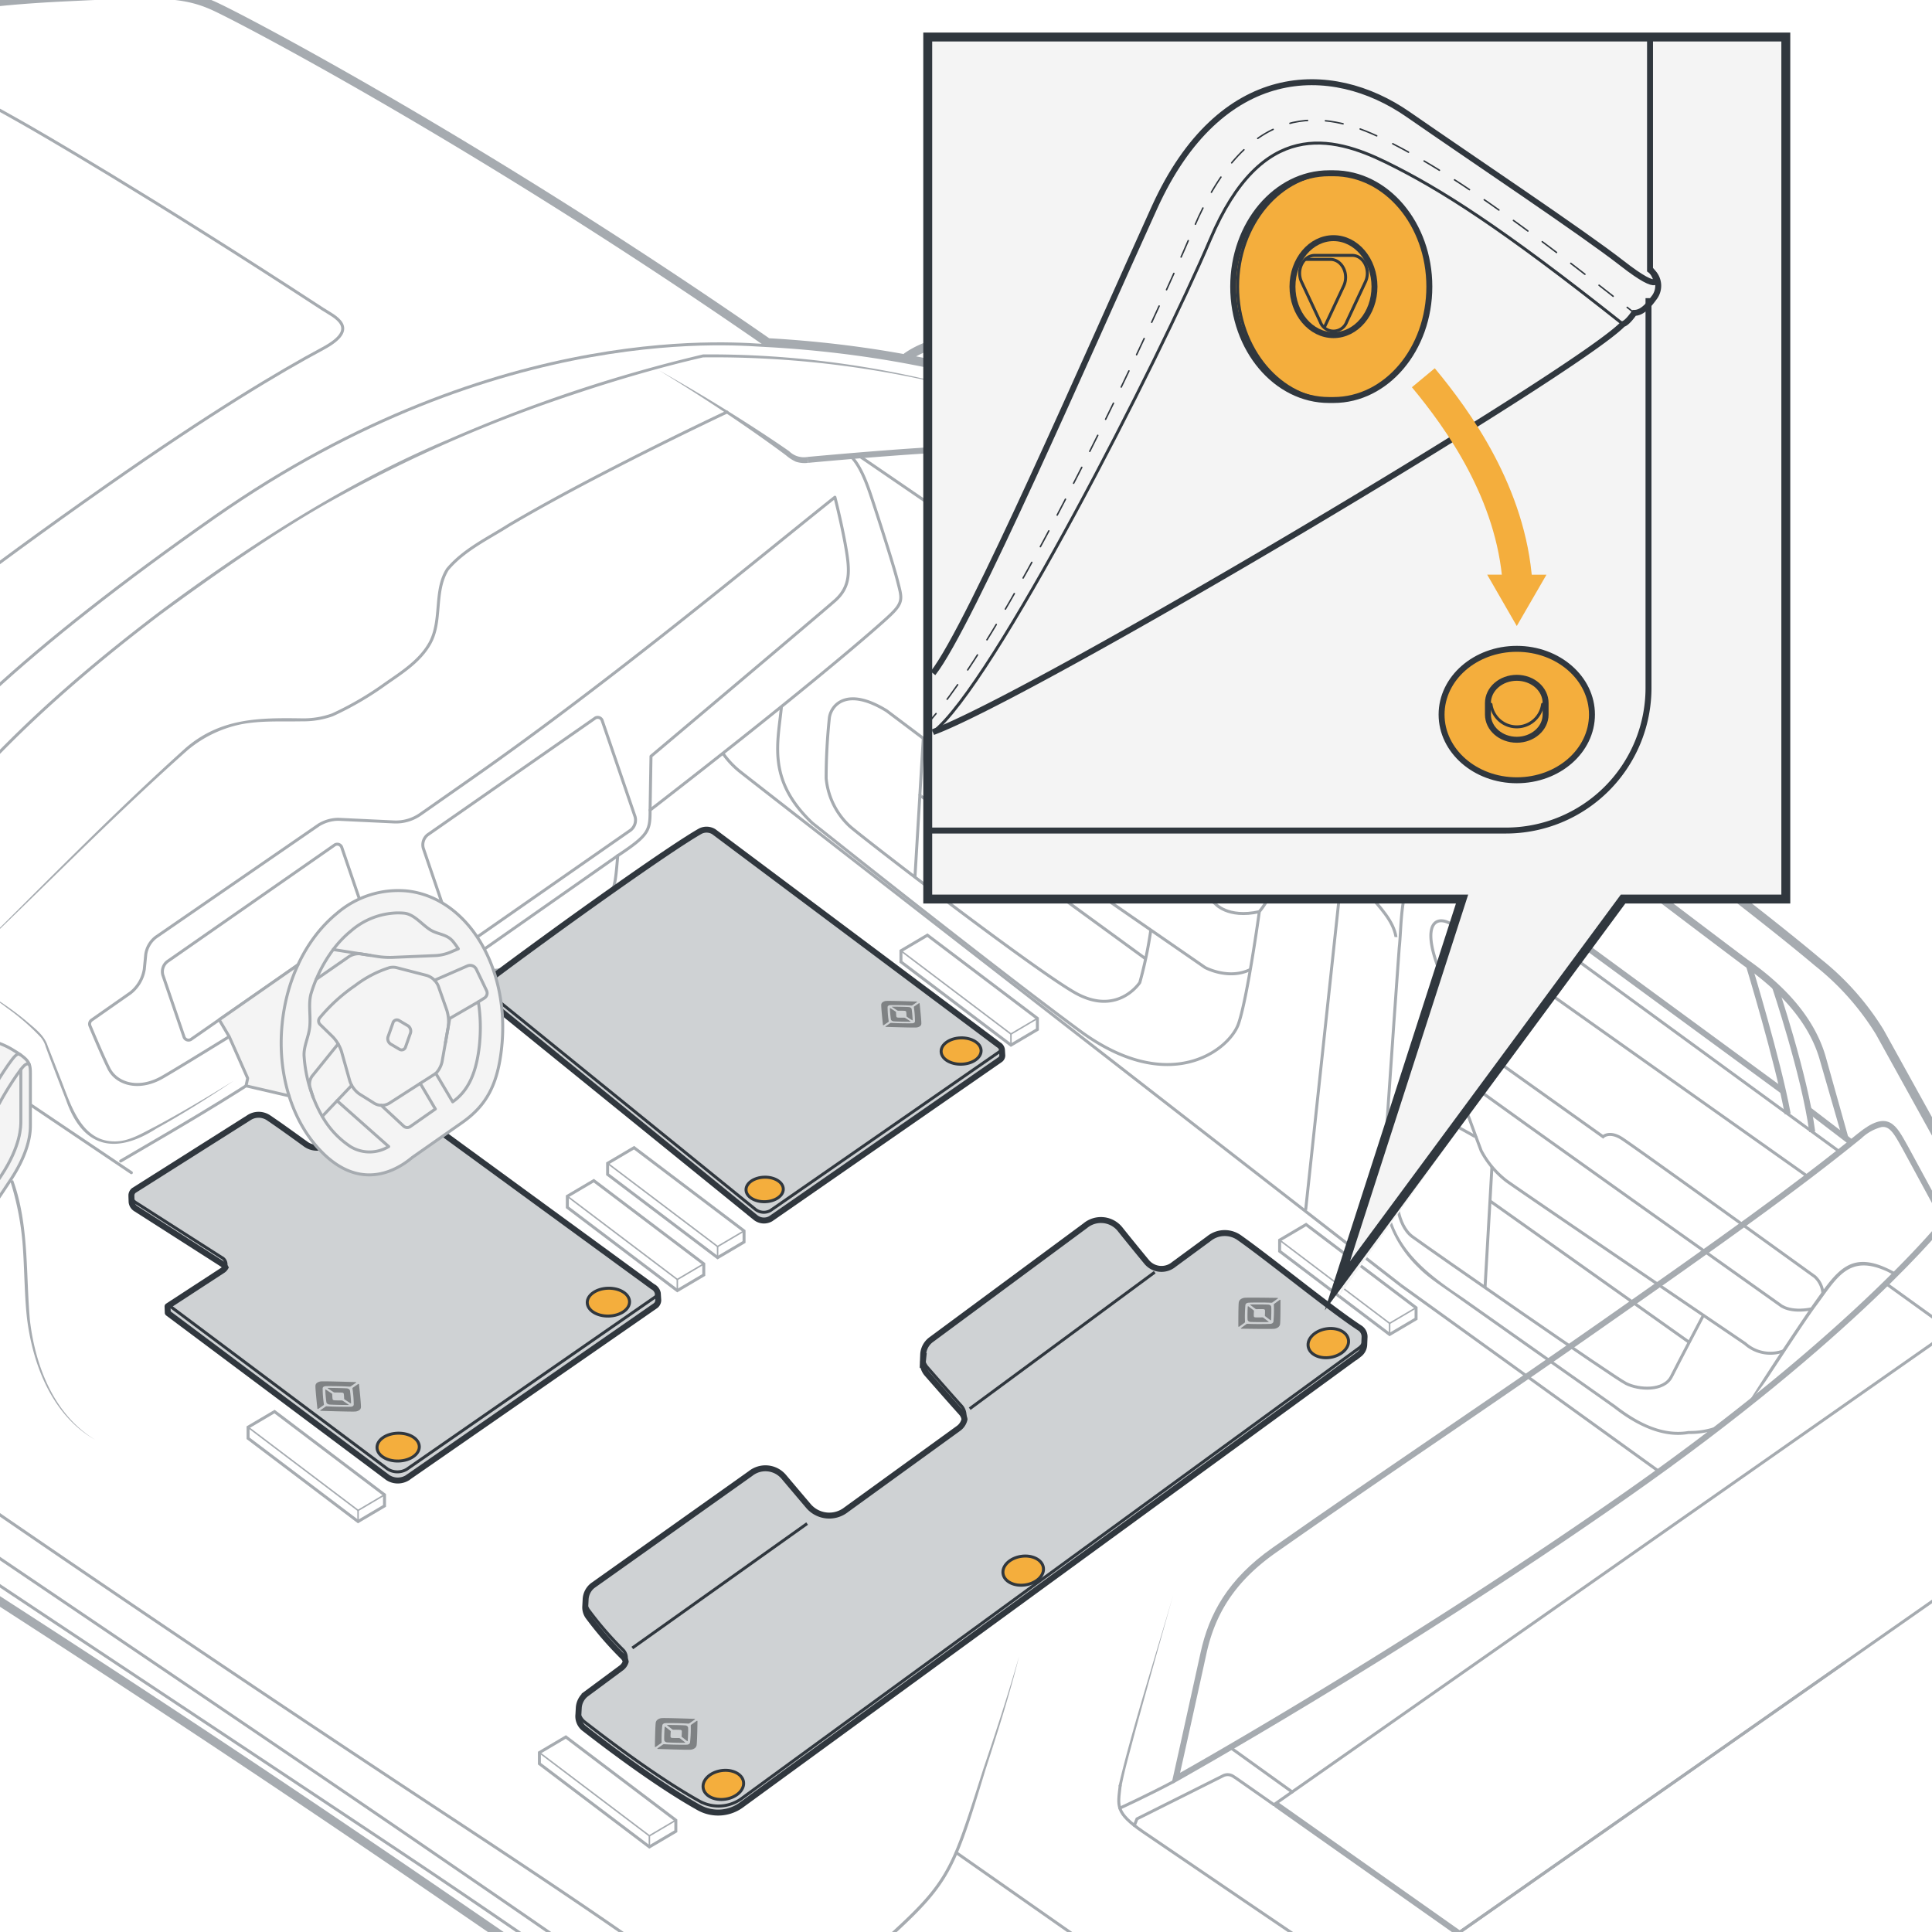 <svg xmlns="http://www.w3.org/2000/svg" width="325" height="325" viewBox="0 0 325 325"><g id="b3f6d0b2-9648-4c61-b29a-8250c99955d7" data-name="below"><path d="M135.895,77.865a4.748,4.748,0,0,1-2.015-.198,6.811,6.811,0,0,1-1.646-1.063c-.975-.733-1.966-1.454-2.961-2.166-5.979-4.279-12.135-8.306-18.415-12.135,6.41,3.615,12.711,7.439,18.841,11.519,1.023.681,2.039,1.369,3.049,2.076a3.502,3.502,0,0,0,3.076.97l.071.998Z" style="fill:#a6abb0"/><path d="M41.385,182.662c-.544.349-1.013.649-1.395.889-7.413,4.672-16.81,10.055-19.69,11.76" style="fill:none;stroke:#a6abb0;stroke-linecap:round;stroke-linejoin:round;stroke-width:0.5px"/><path d="M142.99,76.624c1.494,1.344,2.598,4.046,3.398,6.4.816,2.402,3.807,11.603,4.578,14.64s1.133,3.626-1.45,6.028S135.419,116.11,109.358,136.279c0,3.445-.181,4.17-5.439,7.66-.499,5.575-.408,6.481-3.807,8.883-4.691,3.315-10.709,7.311-13.096,9.145a7.674,7.674,0,0,1-3.999,1.268" style="fill:none;stroke:#a6abb0;stroke-linecap:round;stroke-linejoin:round;stroke-width:0.5px"/><line x1="103.919" y1="143.939" x2="81.476" y2="159.654" style="fill:none;stroke:#a6abb0;stroke-linecap:round;stroke-linejoin:round;stroke-width:0.5px"/><path d="M-5.729,161.74c12.227-12.042,24.213-24.444,36.971-35.93,5.906-5.052,12.315-5.076,19.618-4.97a14.098,14.098,0,0,0,4.973-.826,53.065,53.065,0,0,0,8.836-5.154c2.74-1.913,5.798-3.822,7.444-6.803,2.071-3.818.576-8.749,2.967-12.442,2.793-3.347,6.878-5.238,10.491-7.542,5.93-3.489,12-6.725,18.114-9.865q9.174-4.71,18.496-9.12a.25.25,0,1,1,.212.453q-9.308,4.41-18.48,9.112c-6.109,3.138-12.173,6.37-18.088,9.851-3.546,2.261-7.602,4.148-10.34,7.404-2.3,3.683-.816,8.529-2.93,12.381-1.716,3.105-4.793,5.019-7.608,6.987a53.228,53.228,0,0,1-8.94,5.208,14.595,14.595,0,0,1-5.138.857c-3.442.072-6.893-.148-10.239.488a20.278,20.278,0,0,0-9.08,4.374C18.734,137.588,6.719,149.948-5.729,161.74Z" style="fill:#a6abb0"/><path d="M109.358,136.279l.152-9.063s28.243-23.787,30.942-26.172,2.51-5.084,1.82-9.038-1.824-8.363-1.824-8.363C127.142,94.251,102.876,114.458,79.635,130.731l-8.925,6.25a7.141,7.141,0,0,1-4.445,1.284l-9.299-.442a6.408,6.408,0,0,0-3.365.96L26.214,157.649a4.504,4.504,0,0,0-1.691,2.869l-.246,2.51a6.322,6.322,0,0,1-2.336,3.998L15.41,171.599a.798.798,0,0,0-.279.961c.605,1.448,2.187,5.192,3.186,7.189,1.255,2.51,4.895,3.766,8.912,1.506,1.433-.806,6.02-3.606,11.329-6.876" style="fill:none;stroke:#a6abb0;stroke-linecap:round;stroke-linejoin:round;stroke-width:0.5px"/><path d="M50.121,162.314,32.219,174.785a.803.803,0,0,1-1.286-.421l-3.528-10.311a2.144,2.144,0,0,1,.757-2.312l28.063-19.551a.803.803,0,0,1,1.286.421l2.956,8.64" style="fill:none;stroke:#a6abb0;stroke-linecap:round;stroke-linejoin:round;stroke-width:0.5px"/><path d="M74.343,151.86l-3.128-9.141a2.144,2.144,0,0,1,.757-2.312l28.063-19.551a.803.803,0,0,1,1.286.421l5.499,16.069a2.145,2.145,0,0,1-.757,2.312L80.272,157.626" style="fill:none;stroke:#a6abb0;stroke-linecap:round;stroke-linejoin:round;stroke-width:0.5px"/><path d="M211.235,119.206c.417,2.724.652,4.625.652,4.625l1.602,16.163,1.677,2.265a15.131,15.131,0,0,1-3.322,11.099s-1.987,14.464-3.504,18.855-11.58,12.328-26.706,1.186c-15.137-11.152-44.995-34.953-44.995-34.953-7.649-7.243-5.779-13.46-5.181-19.602" style="fill:none;stroke:#a6abb0;stroke-miterlimit:10;stroke-width:0.5px"/><path d="M135.859,77.366s24.731-2.317,30.367-1.9,11.056,1.32,15.558,4.471,13.857,10.07,18.076,13.103,6.644,6.429,8.679,13.223a106.784,106.784,0,0,1,2.696,12.942" style="fill:none;stroke:#a6abb0;stroke-miterlimit:10"/><path d="M211.235,119.206S160.994,85.01,161.101,84.715s-.168-9.385-.168-9.385" style="fill:none;stroke:#a6abb0;stroke-miterlimit:10"/><path d="M210.334,163.086c-3.669,1.814-7.62-.333-7.62-.333s-30.691-21.211-33.541-23.19A9.26,9.26,0,0,1,165.61,135.41s-3.878-9.139-5.213-12.753,2.637-5.399,2.637-5.399c-10.904-24.325-4.688-22.959-1.268-20.535,2.768,1.962,25.999,17.459,34.759,23.299a35.414,35.414,0,0,1,5.579,4.637,35.945,35.945,0,0,0,4.718,4.13c3.285,2.278,5.976,4.214,5.976,4.214" style="fill:none;stroke:#a6abb0;stroke-miterlimit:10;stroke-width:0.5px"/><path d="M161.231,118.586c-.649.896-1.047,2.98,2.146,5.256s41.009,28.131,41.009,28.131,2.09,2.582,7.46,1.388" style="fill:none;stroke:#a6abb0;stroke-miterlimit:10;stroke-width:0.5px"/><path d="M163.034,117.257a17.58,17.58,0,0,1,4.868,1.536l18.315,12.824a4.191,4.191,0,0,1,1.444,3.115c-.195,1.687-.554,3.724-.554,3.724a4.535,4.535,0,0,0,2.031,2.983" style="fill:none;stroke:#a6abb0;stroke-miterlimit:10;stroke-width:0.5px"/><line x1="144.428" y1="76.624" x2="211.871" y2="122.765" style="fill:none;stroke:#a6abb0;stroke-miterlimit:10;stroke-width:0.5px"/><path d="M293.92,236.236c3.407-5.417,7.349-11.388,10.961-16.669,4.239-5.916,6.424-9.747,14.073-5.449l-.254.43-1.145-.606c-6.732-3.148-8.614,1.205-12.21,5.953-2.24,3.139-5.239,7.78-7.404,11.034a38.158,38.158,0,0,1-4.021,5.307Z" style="fill:#a6abb0"/><path d="M231.542,118.851c1.943,7.026,3.688,14.109,5.181,21.245.389,2.281,1.182,5.111,1.118,7.384-2.059,2.936-1.829,8.506-2.214,11.965l-.887,12.409-1.709,24.824a18.647,18.647,0,0,0,1.054,8.762c1.975,5.852,7.016,9.531,11.955,12.829l7.366,5.199c2.608,1.833,16.072,11.348,18.415,12.996,3.442,2.664,7.744,5.037,12.218,4.257a13.293,13.293,0,0,0,4.807-.804l.174.469a13.548,13.548,0,0,1-4.952.831c-4.457.8-8.989-1.57-12.536-4.344-2.237-1.608-15.847-11.162-18.415-12.996l-7.366-5.198c-2.148-1.612-5.347-3.551-7.193-5.482a20.014,20.014,0,0,1-6.025-16.55c.563-8.184,2.011-29.316,2.596-37.237.411-3.597.121-9.084,2.311-12.227-1.092-8.794-3.593-19.185-5.897-28.33Z" style="fill:#a6abb0"/><path d="M232.407,119.012a1.46,1.46,0,0,1,.512-1.822c1.882-.635,3.64,1.086,5.078,1.996l5.632,4.193c7.08,5.316,26.26,19.821,33.573,25.354,3.655,2.775,13.207,10.021,16.771,12.686,5.768,4.031,11.165,9.424,13.154,16.367l3.789,13.504-.962.273-3.89-13.471c-1.962-6.635-7.249-11.798-12.815-15.701-3.526-2.634-13.146-9.928-16.785-12.688-7.358-5.619-26.315-20.093-33.443-25.522l-5.592-4.214c-1.294-.88-2.727-2.119-4.251-2.162-.382.037-.63.628-.773,1.205Z" style="fill:#a6abb0"/><path d="M309.27,193.613l-65.807-48.039a8.644,8.644,0,0,1-4.043.51l-1.779,1.247" style="fill:none;stroke:#a6abb0;stroke-miterlimit:10;stroke-width:0.5px"/><path d="M243.463,145.574s-3.846-20.173-6.324-26.418" style="fill:none;stroke:#a6abb0;stroke-miterlimit:10"/><path d="M294.176,162.326s4.907,16.069,6.551,25.051" style="fill:none;stroke:#a6abb0;stroke-miterlimit:10"/><path d="M298.524,165.79s5.06,15.017,6.33,24.599" style="fill:none;stroke:#a6abb0;stroke-miterlimit:10"/><line x1="242.667" y1="141.549" x2="299.936" y2="183.557" style="fill:none;stroke:#a6abb0;stroke-miterlimit:10"/><line x1="304.235" y1="186.679" x2="311.567" y2="192.292" style="fill:none;stroke:#a6abb0;stroke-miterlimit:10"/><path d="M304.235,198.005s-56.907-40.28-59.61-42.239-5.273-.859-3.128,5.745,5.456,15.554,5.456,15.554l-1.922,1.382s-.694.84.065,3.611,4.067,11.524,4.067,11.524a15.52,15.52,0,0,0,4.256,5.064c2.737,1.982,40.139,27.372,40.139,27.372a6.384,6.384,0,0,0,6.515,1.212" style="fill:none;stroke:#a6abb0;stroke-miterlimit:10;stroke-width:0.5px"/><path d="M246.952,177.064a10.985,10.985,0,0,0,4.431,1.135l18.283,13.022s1.055-1.041,3.133.28,32.49,23.26,32.49,23.26a4.181,4.181,0,0,1,1.359,2.853" style="fill:none;stroke:#a6abb0;stroke-miterlimit:10;stroke-width:0.5px"/><path d="M245.03,178.447s-.386,1.725,2.469,3.998,51.986,37.103,51.986,37.103,1.522,1.376,5.321.616" style="fill:none;stroke:#a6abb0;stroke-miterlimit:10;stroke-width:0.5px"/><path d="M187.661,134.734c.319-2.857,1.111-3.922,4.395-1.72s19.676,13.991,19.676,13.991a6.304,6.304,0,0,1,1.396,4.495" style="fill:none;stroke:#a6abb0;stroke-miterlimit:10;stroke-width:0.5px"/><path d="M193.589,156.446a70.733,70.733,0,0,1-1.849,8.83s-3.779,5.87-11.078,1.623-35.505-25.933-37.73-27.924a12.595,12.595,0,0,1-3.956-8.046,96.402,96.402,0,0,1,.547-10.229c.289-1.992,2.825-5.321,9.631-1.132l14.336,10.791" style="fill:none;stroke:#a6abb0;stroke-miterlimit:10;stroke-width:0.5px"/><line x1="155.313" y1="124.202" x2="153.91" y2="147.608" style="fill:none;stroke:#a6abb0;stroke-miterlimit:10;stroke-width:0.5px"/><path d="M154.709,133.805c.017-.27,38.009,27.486,38.009,27.486" style="fill:none;stroke:#a6abb0;stroke-miterlimit:10;stroke-width:0.5px"/><path d="M121.598,126.716a14.767,14.767,0,0,0,3.077,3.226c4.209,3.344,110.927,86.24,110.927,86.24" style="fill:none;stroke:#a6abb0;stroke-miterlimit:10;stroke-width:0.5px"/><path d="M208.68,106.058l10.968,7.669c3.306,2.156,7.966,6.47,11.861,3.283-3.853,3.277-8.652-.975-12.004-3.078L208.398,106.47l.283-.412Z" style="fill:#a6abb0"/><path d="M225.684,117.761c-1.786,2.316-.87,5.473-.283,8.065,1.385,5.418,2.685,10.853,3.845,16.324.729,2.659.712,5.561,1.306,8.211,1.515,1.845,4.186,4.48,4.528,7.289l-.499-.029c-.462-2.721-2.787-4.932-4.478-7.031-.642-2.857-.499-5.553-1.225-8.366-1.077-5.479-2.297-10.937-3.599-16.367-.552-2.609-1.421-5.803.404-8.096Z" style="fill:#a6abb0"/><polyline points="213.025 135.298 229.856 146.975 237.515 145.558" style="fill:none;stroke:#a6abb0;stroke-miterlimit:10;stroke-width:0.5px"/><path d="M248.326,191.345c-.055-.149-4.817-2.689-4.817-2.689s-7.833-2.309-8.102.984-.53,11.353-.53,11.353.009,5.045,2.721,7.044,33.783,23.615,35.938,24.698,6.377,1.329,7.63-1.161,5.378-10.32,5.378-10.32" style="fill:none;stroke:#a6abb0;stroke-miterlimit:10;stroke-width:0.5px"/><line x1="250.971" y1="196.294" x2="249.812" y2="216.597" style="fill:none;stroke:#a6abb0;stroke-miterlimit:10;stroke-width:0.5px"/><line x1="250.644" y1="202.022" x2="284.156" y2="225.804" style="fill:none;stroke:#a6abb0;stroke-miterlimit:10;stroke-width:0.5px"/><line x1="235.598" y1="216.187" x2="279.238" y2="247.644" style="fill:none;stroke:#a6abb0;stroke-miterlimit:10;stroke-width:0.5px"/><polyline points="230.324 150.462 225.433 149.54 219.636 203.548" style="fill:none;stroke:#a6abb0;stroke-miterlimit:10;stroke-width:0.5px"/></g><g id="e8c6d192-0a95-4f5a-9b5d-9cbcf1a63714" data-name="mats"><path d="M229.541,225.023a1.757,1.757,0,0,0-.717-1.578c-4.89-3.162-15.322-11.713-20.428-15.292a4.232,4.232,0,0,0-5.046.224l-5.899,4.333a3.241,3.241,0,0,1-4.593-.469c-1.299-1.577-3.009-3.666-4.394-5.405a4.124,4.124,0,0,0-5.904-.646l-26.004,19.232a3.297,3.297,0,0,0-1.254,2.354l-.045,1.145a2.881,2.881,0,0,0,.635,2.122c1.744,1.995,4.178,4.769,5.855,6.626a2.128,2.128,0,0,1,.503,1.079,2.579,2.579,0,0,1-.954,1.491l-18.945,13.721a4.604,4.604,0,0,1-6.388-.661c-1.29-1.519-2.821-3.326-4.097-4.842a4.028,4.028,0,0,0-5.618-.578L99.752,266.691a3.134,3.134,0,0,0-1.239,2.405l-.065,1.238a2.665,2.665,0,0,0,.498,1.601,59.022,59.022,0,0,0,5.87,6.774,1.565,1.565,0,0,1,.438.811h0a2.033,2.033,0,0,1-.713,1.038l-5.96,4.415a3.184,3.184,0,0,0-1.218,2.296l-.064,1.134a2.61,2.61,0,0,0,.887,2.281c4.311,3.36,12.718,9.69,19.534,13.467a6.625,6.625,0,0,0,7.167-.649l103.772-75.697a2.173,2.173,0,0,0,.828-1.515Z" style="fill:#cfd2d4;stroke:#30373e;stroke-miterlimit:10"/><line x1="194.247" y1="214.008" x2="163.123" y2="236.975" style="fill:none;stroke:#30373e;stroke-miterlimit:10;stroke-width:0.5px"/><line x1="135.775" y1="256.295" x2="106.367" y2="277.226" style="fill:none;stroke:#30373e;stroke-miterlimit:10;stroke-width:0.5px"/><path d="M116.853,289.146c-.751-.026-4.814-.169-5.489-.127a1.341,1.341,0,0,0-.702.228h0l0,0a.784.784,0,0,0-.347.507c-.095.498-.141,3.518-.149,4.077.003.048.084.071.13.038.19-.133.63-.44.895-.626.093-.066.105-.097.104-.185l-.006-.527a21.687,21.687,0,0,1,.126-2.293.423.423,0,0,1,.171-.263h0l0,0a.698.698,0,0,1,.363-.111c.596-.024,2.34.002,3.091.04l.708.035a.321.321,0,0,0,.255-.067c.265-.186.704-.494.894-.627.047-.033.021-.094-.043-.099" style="fill:#7f8284"/><path d="M110.643,294.207c.751.026,4.815.169,5.489.127a1.342,1.342,0,0,0,.702-.228l0,0h0a.785.785,0,0,0,.347-.507c.095-.498.141-3.518.149-4.077-.003-.048-.084-.071-.131-.038-.19.133-.63.441-.895.626-.093.066-.105.097-.104.185l.006.527a21.689,21.689,0,0,1-.126,2.293.424.424,0,0,1-.171.263h0l0,0a.697.697,0,0,1-.363.111c-.596.024-2.34-.002-3.091-.04l-.708-.035a.321.321,0,0,0-.255.067c-.265.186-.704.494-.894.627-.047.033-.021.094.043.099" style="fill:#7f8284"/><path d="M114.164,292.374c-.316.003-.889-.004-1.123-.023a.311.311,0,0,1-.169-.063.191.191,0,0,1-.075-.129,7.195,7.195,0,0,1,.035-.834.189.189,0,0,0-.089-.198c-.233-.183-.669-.526-.834-.657-.034-.026-.096-.014-.1.031-.046.525-.097,1.737-.073,2.176a.377.377,0,0,0,.151.301h0a.643.643,0,0,0,.396.13c.588.043,2.221.076,2.93.072.062-.002.084-.043.044-.074l-.832-.655a.349.349,0,0,0-.261-.078" style="fill:#7f8284"/><path d="M114.661,292.026a7.197,7.197,0,0,0,.035-.834.19.19,0,0,0-.075-.129h0a.31.31,0,0,0-.169-.063c-.234-.019-.807-.026-1.123-.023a.348.348,0,0,1-.261-.078l-.832-.655c-.04-.031-.017-.073.044-.074.709-.004,2.341.029,2.93.072a.644.644,0,0,1,.396.13.377.377,0,0,1,.151.301c.024.439-.027,1.651-.073,2.176a.061.061,0,0,1-.102.029l-.832-.655a.189.189,0,0,1-.089-.198" style="fill:#7f8284"/><path d="M214.917,218.331c-.752-.012-4.817-.078-5.491-.024a1.343,1.343,0,0,0-.697.241h0l0,0a.785.785,0,0,0-.338.513c-.086.5-.077,3.52-.076,4.079.004.048.085.069.131.035.188-.137.622-.452.884-.643.092-.067.104-.099.101-.187l-.016-.526a21.671,21.671,0,0,1,.085-2.295.423.423,0,0,1,.166-.266v0l0,0a.699.699,0,0,1,.361-.118c.595-.035,2.339-.043,3.091-.018l.708.022a.321.321,0,0,0,.254-.071c.262-.19.695-.507.882-.644.046-.034.02-.094-.045-.098" style="fill:#7f8284"/><path d="M208.8,223.508c.752.012,4.817.078,5.491.024a1.344,1.344,0,0,0,.697-.241l0,0v0a.785.785,0,0,0,.338-.513c.086-.5.077-3.52.076-4.079-.004-.048-.085-.069-.131-.035-.187.137-.622.452-.884.643-.092.067-.104.099-.101.187l.016.526a21.672,21.672,0,0,1-.085,2.295.424.424,0,0,1-.166.266l0,0h0a.697.697,0,0,1-.361.118c-.595.035-2.339.043-3.091.018l-.708-.022a.322.322,0,0,0-.254.071c-.262.191-.695.507-.882.644-.046.034-.02.094.045.098" style="fill:#7f8284"/><path d="M212.287,221.609c-.316.009-.889.013-1.123-.002a.31.31,0,0,1-.17-.06.19.19,0,0,1-.077-.128,7.18,7.18,0,0,1,.02-.834.189.189,0,0,0-.093-.196l-.846-.641c-.034-.026-.096-.012-.099.033-.037.526-.066,1.739-.034,2.177a.377.377,0,0,0,.157.298h0a.642.642,0,0,0,.398.122c.589.032,2.221.034,2.93.017.062-.003.083-.045.043-.075l-.843-.639a.348.348,0,0,0-.262-.073" style="fill:#7f8284"/><path d="M212.778,221.252a7.182,7.182,0,0,0,.02-.834.19.19,0,0,0-.077-.128v0a.31.31,0,0,0-.17-.06c-.234-.015-.807-.011-1.123-.002a.349.349,0,0,1-.262-.073l-.843-.639c-.04-.03-.019-.072.043-.075.709-.017,2.341-.015,2.93.017a.643.643,0,0,1,.398.122.377.377,0,0,1,.157.298c.032.438.003,1.651-.034,2.177a.061.061,0,0,1-.102.03l-.843-.639a.189.189,0,0,1-.093-.196" style="fill:#7f8284"/><ellipse cx="121.683" cy="300.254" rx="3.432" ry="2.428" transform="translate(-43.392 21.489) rotate(-8.571)" style="fill:#f4ae3d;stroke:#30373e;stroke-miterlimit:10;stroke-width:0.5px"/><ellipse cx="172.122" cy="264.213" rx="3.432" ry="2.428" transform="translate(-37.457 28.605) rotate(-8.572)" style="fill:#f4ae3d;stroke:#30373e;stroke-miterlimit:10;stroke-width:0.5px"/><ellipse cx="223.448" cy="225.936" rx="3.433" ry="2.428" transform="translate(-34.854 40.852) rotate(-9.694)" style="fill:#f4ae3d;stroke:#30373e;stroke-miterlimit:10;stroke-width:0.5px"/><path d="M98.513,269.096a2.702,2.702,0,0,0,.495,1.737,59.03,59.03,0,0,0,5.869,6.774,1.902,1.902,0,0,1,.376,1.913" style="fill:none;stroke:#30373e;stroke-miterlimit:10;stroke-width:0.5px"/><path d="M155.302,227.776a2.892,2.892,0,0,0,.632,2.165c1.744,1.995,4.178,4.769,5.855,6.626a2.43,2.43,0,0,1,.461,2.182" style="fill:none;stroke:#30373e;stroke-miterlimit:10;stroke-width:0.5px"/><path d="M97.364,287.268a2.619,2.619,0,0,0,.884,2.314c4.311,3.36,12.718,9.69,19.534,13.467a6.625,6.625,0,0,0,7.167-.649l103.752-75.698a2.198,2.198,0,0,0,.84-1.68" style="fill:none;stroke:#30373e;stroke-miterlimit:10;stroke-width:0.5px"/><path d="M28.184,219.778a.067.067,0,0,1,.034-.06l9.219-6.009a1.46,1.46,0,0,0,.486-.499,1.875,1.875,0,0,0-.613-.638L22.902,203.36a1.536,1.536,0,0,1-.764-1.152l-.036-1.055a1.108,1.108,0,0,1,.405-.887l19.314-12.215a2.981,2.981,0,0,1,3.357-.012c2.278,1.544,4.161,2.929,6.312,4.47a3.18,3.18,0,0,0,3.314.179l10.791-6.358a3.077,3.077,0,0,1,3.139.125l41.047,29.975a1.612,1.612,0,0,1,.875,1.115l.076,1.193a1.194,1.194,0,0,1-.575.98l-41.7,28.92a3.085,3.085,0,0,1-3.196-.068L28.262,220.895a.093.093,0,0,1-.04-.054Z" style="fill:#cfd2d4;stroke:#30373e;stroke-miterlimit:10"/><path d="M59.843,232.496c-.79-.025-5.063-.16-5.765-.121a1.357,1.357,0,0,0-.708.218l0,0h0a.638.638,0,0,0-.304.484c-.041.475.27,3.359.328,3.892.009.046.096.068.141.036.183-.127.608-.421.864-.598.09-.062.099-.093.087-.177l-.069-.503a18.905,18.905,0,0,1-.14-2.189.346.346,0,0,1,.148-.251l0,0h0a.697.697,0,0,1,.367-.106c.621-.023,2.451.001,3.242.038l.745.034a.332.332,0,0,0,.259-.064c.256-.177.679-.472.862-.599.045-.031.011-.09-.057-.095" style="fill:#7f8284"/><path d="M53.939,237.328c.79.025,5.063.16,5.765.121a1.36,1.36,0,0,0,.708-.218v0h0a.638.638,0,0,0,.304-.484c.041-.475-.27-3.359-.327-3.892-.009-.046-.096-.068-.141-.036-.183.127-.608.42-.864.598-.09.062-.099.093-.087.177l.069.503a18.882,18.882,0,0,1,.14,2.189.346.346,0,0,1-.148.251h0l0,0a.699.699,0,0,1-.367.106c-.621.023-2.451-.001-3.242-.038l-.745-.034a.332.332,0,0,0-.259.064c-.255.177-.679.472-.862.599-.045.031-.011.09.057.094" style="fill:#7f8284"/><path d="M57.409,235.577c-.331.003-.931-.004-1.179-.021a.386.386,0,0,1-.185-.06.215.215,0,0,1-.094-.123,6.303,6.303,0,0,1-.062-.796.2.2,0,0,0-.117-.189l-.952-.627c-.038-.025-.102-.013-.101.029a20.624,20.624,0,0,0,.181,2.077.417.417,0,0,0,.194.287l0,0,0,0a.795.795,0,0,0,.43.124c.622.041,2.335.072,3.077.069.064-.002.083-.041.038-.071l-.949-.625a.428.428,0,0,0-.283-.074" style="fill:#7f8284"/><path d="M57.889,235.245a6.302,6.302,0,0,0-.062-.796.215.215,0,0,0-.094-.123h0a.385.385,0,0,0-.185-.06c-.247-.018-.848-.025-1.179-.022a.427.427,0,0,1-.282-.074l-.949-.625c-.045-.029-.027-.069.038-.071.742-.004,2.456.028,3.077.069a.796.796,0,0,1,.43.124.418.418,0,0,1,.194.287,20.654,20.654,0,0,1,.181,2.077c-.001.043-.059.057-.104.027l-.949-.625a.2.2,0,0,1-.117-.189" style="fill:#7f8284"/><ellipse cx="66.977" cy="243.432" rx="3.558" ry="2.342" transform="translate(-6.293 1.82) rotate(-1.487)" style="fill:#f4ae3d;stroke:#30373e;stroke-miterlimit:10;stroke-width:0.5px"/><ellipse cx="102.347" cy="219.045" rx="3.558" ry="2.342" transform="translate(-5.648 2.729) rotate(-1.486)" style="fill:#f4ae3d;stroke:#30373e;stroke-miterlimit:10;stroke-width:0.5px"/><path d="M37.911,213.219a1.3,1.3,0,0,0-.635-1.7l-14.409-9.212a1.536,1.536,0,0,1-.764-1.154" style="fill:none;stroke:#30373e;stroke-miterlimit:10;stroke-width:0.5px"/><path d="M110.656,217.141a1.161,1.161,0,0,1-.565,1.12l-41.7,28.92a3.085,3.085,0,0,1-3.196-.068l-36.97-27.678a.086.086,0,0,1-.041-.064" style="fill:none;stroke:#30373e;stroke-miterlimit:10;stroke-width:0.5px"/><path d="M81.09,167.17a1.134,1.134,0,0,0,.565.79l45.44,36.854a2.267,2.267,0,0,0,2.553.197l38.534-26.724a.882.882,0,0,0,.424-.722l-.059-.959a1.103,1.103,0,0,0-.559-.839L120.09,139.919a2.318,2.318,0,0,0-2.244-.123c-4.779,2.667-22.887,15.495-36.431,25.663a.858.858,0,0,0-.385.765Z" style="fill:#cfd2d4;stroke:#30373e;stroke-miterlimit:10"/><path d="M154.215,168.482c-.696-.022-4.461-.141-5.08-.106a1.196,1.196,0,0,0-.624.192h0l0,0a.562.562,0,0,0-.268.426c-.036.419.238,2.959.288,3.429.008.041.085.059.124.032.161-.112.536-.371.761-.527.079-.055.087-.082.077-.156l-.061-.443a16.623,16.623,0,0,1-.123-1.929.304.304,0,0,1,.13-.221h0l0,0a.616.616,0,0,1,.323-.094c.547-.02,2.16.001,2.857.033l.657.03a.292.292,0,0,0,.228-.056c.225-.156.598-.416.759-.528.04-.028.01-.079-.05-.083" style="fill:#7f8284"/><path d="M149.013,172.74c.696.022,4.461.141,5.08.106a1.197,1.197,0,0,0,.624-.192l0,0h0a.563.563,0,0,0,.268-.426c.036-.419-.238-2.959-.289-3.429-.008-.041-.085-.059-.124-.032-.161.112-.536.371-.761.527-.079.055-.087.082-.077.156l.061.443a16.623,16.623,0,0,1,.123,1.929.305.305,0,0,1-.13.221h0l0,0a.617.617,0,0,1-.323.094c-.547.02-2.16-.001-2.857-.033l-.657-.03a.293.293,0,0,0-.228.056c-.225.156-.598.416-.759.528-.04.028-.01.079.05.083" style="fill:#7f8284"/><path d="M152.071,171.197c-.291.003-.821-.003-1.039-.019a.34.34,0,0,1-.163-.053.189.189,0,0,1-.083-.109,5.575,5.575,0,0,1-.055-.701.177.177,0,0,0-.103-.167l-.839-.552c-.034-.022-.09-.012-.089.026a18.195,18.195,0,0,0,.16,1.83.368.368,0,0,0,.171.253h0a.702.702,0,0,0,.379.109c.548.036,2.058.064,2.712.061.057-.002.073-.036.033-.062l-.836-.551a.377.377,0,0,0-.249-.065" style="fill:#7f8284"/><path d="M152.493,170.904a5.538,5.538,0,0,0-.055-.701.189.189,0,0,0-.083-.109l0,0,0,0a.339.339,0,0,0-.163-.053c-.218-.016-.747-.022-1.039-.019a.377.377,0,0,1-.249-.065l-.836-.551c-.04-.026-.024-.061.033-.062.654-.003,2.164.024,2.712.061a.701.701,0,0,1,.379.109.368.368,0,0,1,.171.253,18.226,18.226,0,0,1,.16,1.83c-.001.038-.052.05-.091.024l-.836-.55a.176.176,0,0,1-.103-.167" style="fill:#7f8284"/><ellipse cx="128.631" cy="200.087" rx="3.135" ry="2.064" transform="translate(-5.15 3.406) rotate(-1.487)" style="fill:#f4ae3d;stroke:#30373e;stroke-miterlimit:10;stroke-width:0.5px"/><path d="M81.057,165.763a1.124,1.124,0,0,0,.567.81l45.44,36.854a2.266,2.266,0,0,0,2.552.197L168.15,176.9a.875.875,0,0,0,.423-.755" style="fill:none;stroke:#30373e;stroke-miterlimit:10;stroke-width:0.5px"/><ellipse cx="161.678" cy="176.805" rx="3.363" ry="2.215" transform="translate(-4.533 4.255) rotate(-1.487)" style="fill:#f4ae3d;stroke:#30373e;stroke-miterlimit:10;stroke-width:0.5px"/><polygon points="102.212 197.558 120.714 211.558 125.164 208.931 125.164 207.064 106.662 193.064 102.212 195.691 102.212 197.558" style="fill:none;stroke:#a6abb0;stroke-miterlimit:10;stroke-width:0.5px"/><polyline points="102.212 195.691 120.714 209.691 125.164 207.064" style="fill:none;stroke:#a6abb0;stroke-miterlimit:10;stroke-width:0.25px"/><line x1="120.714" y1="209.691" x2="120.714" y2="211.558" style="fill:none;stroke:#a6abb0;stroke-miterlimit:10;stroke-width:0.25px"/><polygon points="95.437 203.101 113.939 217.101 118.388 214.473 118.388 212.607 99.886 198.607 95.437 201.234 95.437 203.101" style="fill:none;stroke:#a6abb0;stroke-miterlimit:10;stroke-width:0.5px"/><polyline points="95.437 201.234 113.939 215.234 118.388 212.607" style="fill:none;stroke:#a6abb0;stroke-miterlimit:10;stroke-width:0.25px"/><line x1="113.939" y1="215.234" x2="113.939" y2="217.101" style="fill:none;stroke:#a6abb0;stroke-miterlimit:10;stroke-width:0.25px"/><polygon points="41.731 241.949 60.233 255.949 64.682 253.322 64.682 251.455 46.18 237.456 41.731 240.083 41.731 241.949" style="fill:none;stroke:#a6abb0;stroke-miterlimit:10;stroke-width:0.5px"/><polyline points="41.731 240.083 60.233 254.082 64.682 251.455" style="fill:none;stroke:#a6abb0;stroke-miterlimit:10;stroke-width:0.25px"/><line x1="60.233" y1="254.082" x2="60.233" y2="255.949" style="fill:none;stroke:#a6abb0;stroke-miterlimit:10;stroke-width:0.25px"/><polygon points="90.737 296.687 109.238 310.686 113.688 308.059 113.688 306.193 95.186 292.193 90.737 294.82 90.737 296.687" style="fill:none;stroke:#a6abb0;stroke-miterlimit:10;stroke-width:0.5px"/><polyline points="90.737 294.82 109.238 308.82 113.688 306.193" style="fill:none;stroke:#a6abb0;stroke-miterlimit:10;stroke-width:0.25px"/><line x1="109.239" y1="308.82" x2="109.239" y2="310.686" style="fill:none;stroke:#a6abb0;stroke-miterlimit:10;stroke-width:0.25px"/><polygon points="215.259 210.481 233.761 224.481 238.211 221.853 238.211 219.987 219.709 205.987 215.259 208.614 215.259 210.481" style="fill:none;stroke:#a6abb0;stroke-miterlimit:10;stroke-width:0.5px"/><polyline points="215.259 208.614 233.761 222.614 238.211 219.987" style="fill:none;stroke:#a6abb0;stroke-miterlimit:10;stroke-width:0.25px"/><line x1="233.761" y1="222.614" x2="233.761" y2="224.481" style="fill:none;stroke:#a6abb0;stroke-miterlimit:10;stroke-width:0.25px"/><polygon points="151.558 161.808 170.06 175.808 174.51 173.181 174.51 171.314 156.008 157.315 151.558 159.942 151.558 161.808" style="fill:none;stroke:#a6abb0;stroke-miterlimit:10;stroke-width:0.5px"/><polyline points="151.558 159.942 170.06 173.941 174.51 171.314" style="fill:none;stroke:#a6abb0;stroke-miterlimit:10;stroke-width:0.25px"/><line x1="170.06" y1="173.941" x2="170.06" y2="175.808" style="fill:none;stroke:#a6abb0;stroke-miterlimit:10;stroke-width:0.25px"/></g><g id="bf97719d-5dde-4dd7-9644-cb315ea7dfac" data-name="above"><g id="a93fb64a-a01c-496d-90bb-30f830ad55e6" data-name="Offset Group"><path d="M187.638,74.817a8.508,8.508,0,0,0,2.574-2.928,11.866,11.866,0,0,0,.792-5.227,7.925,7.925,0,0,0-1.519-4.938,12.31,12.31,0,0,0-4.41-3.773c-3.014-1.49-7.131-1.907-13.748-1.907q-.416,0-.857-.001c-5.169-.011-13.01-.064-18.215,3.607" style="fill:none;stroke:#a6abb0;stroke-linecap:round;stroke-linejoin:round;stroke-width:0.5px"/><path d="M187.482,74.621a8.264,8.264,0,0,0,2.504-2.841,11.636,11.636,0,0,0,.767-5.118,7.677,7.677,0,0,0-1.468-4.786,12.063,12.063,0,0,0-4.322-3.701c-2.956-1.461-7.017-1.881-13.637-1.881q-.417,0-.857-.001c-5.193-.011-12.943-.055-18.07,3.561" style="fill:none;stroke:#a6abb0;stroke-linecap:round;stroke-linejoin:round;stroke-width:0.5px"/><path d="M187.327,74.425a8.022,8.022,0,0,0,2.434-2.754,11.407,11.407,0,0,0,.742-5.009,7.427,7.427,0,0,0-1.416-4.634,11.813,11.813,0,0,0-4.234-3.628c-2.897-1.432-6.903-1.855-13.527-1.855q-.417,0-.858-.001c-5.217-.011-12.876-.046-17.925,3.515" style="fill:none;stroke:#a6abb0;stroke-linecap:round;stroke-linejoin:round;stroke-width:0.5px"/><path d="M187.172,74.229a7.78,7.78,0,0,0,2.365-2.667,11.18,11.18,0,0,0,.717-4.9,7.18,7.18,0,0,0-1.365-4.482,11.564,11.564,0,0,0-4.146-3.556c-2.839-1.403-6.789-1.829-13.416-1.829q-.418,0-.858-.001c-5.241-.011-12.809-.037-17.781,3.469" style="fill:none;stroke:#a6abb0;stroke-linecap:round;stroke-linejoin:round;stroke-width:0.5px"/></g><path d="M187.016,74.033c2.534-2.01,2.987-3.315,2.987-7.371a6.931,6.931,0,0,0-1.314-4.33c-3.218-4.209-6.855-5.287-17.363-5.287-5.282,0-13.329-.221-18.495,3.422" style="fill:none;stroke:#a6abb0;stroke-linecap:round;stroke-linejoin:round;stroke-width:0.5px"/><g id="f4bc671c-160a-4220-9c52-3a4982c5ca04" data-name="Offset Group"><path d="M182.323,400.628c-.019-.006-.048-.014-.097-.088-.266-.401-.41-1.534-.176-3.925.437-4.461,2.108-9.69,5.163-15.979,1.487-3.061,3.331-5.097,5.527-5.954a7.098,7.098,0,0,1,3.102-.452,12.869,12.869,0,0,1,5.308,1.765c7.288,4.049,26.468,16.984,34.89,23.142,8.294,6.065,13.096,11.745,18.656,22.148,5.104,9.549,11.518,27.996,13.41,33.439.172.495.307.884.4,1.146a10.49,10.49,0,0,0,2.308,4.151,8.333,8.333,0,0,0,3.296,1.901,14.183,14.183,0,0,0,4.622.829c.553.022,1.061.043,1.642.123.606.083,4.073.739,8.848,1.644,10.036,1.901,25.678,4.866,31.319,5.61.661.087,1.291.172,1.895.253,6.833.921,10.338,1.407,15.771-.798l3.856-.179,6.976-2.198,1.141-1.141,22.017-10.607,2.559.091.236-.125s15.667-8.291,38.017-24.553c22.344-16.258,32.659-26.387,32.659-26.387l.099-.097,2.167-3.792s15.24-13.915,15.298-13.972c3.315-3.566,4.994-5.899,6.351-9.535,1.326-3.554,2.529-7.342,3.03-8.956a6.491,6.491,0,0,0,.292-1.931V360.24a4.453,4.453,0,0,0-1.032-2.85l-2.288-2.746a66.746,66.746,0,0,0,4.36-22.831,109.381,109.381,0,0,0-.939-13.319c-.139-1.266-.291-2.644-.454-4.187-.859-8.162-2.439-11.159-8.754-16.818-7.092-6.356-71.631-54.4-128.377-94.097-3.621-2.533-4.308-3.695-7.674-9.974,0,0-11.088-20.036-11.12-20.09a45.685,45.685,0,0,0-10.507-11.832c-14.381-12.131-48.2-37.078-70.595-53.598q-1.403-1.035-2.743-2.024C210.492,89.428,183.647,70.89,176.914,67.181c-6.825-3.761-25.23-8.78-47.605-10.034C82.184,24.44,41.322,2.849,36.09.508c-5.435-2.432-10.341-2.242-24.939-1.534-20.05.972-24.439,2.954-32.232,6.531-.962.441-1.971.905-3.071,1.393-7.385,3.282-24.712,11.334-49.254,28.24-24.57,16.926-41.907,35.761-47.12,42.072-5.347,6.473-7.147,10.098-10.146,30.819-2.992,20.669-2.33,28.658-1.512,36.989-1.192,10.566-.293,18.18,2.266,32.633a4.479,4.479,0,0,0,1.339,2.48l3.283,3.09a2.097,2.097,0,0,0,1.034.531,2.097,2.097,0,0,0,1.158-.101l4.244-1.635" style="fill:none;stroke:#a6abb0;stroke-linecap:round;stroke-linejoin:round;stroke-width:0.5px"/><path d="M182.249,400.867a.413.413,0,0,1-.231-.188c-.324-.488-.449-1.718-.216-4.088.441-4.502,2.125-9.761,5.186-16.064,1.5-3.089,3.382-5.188,5.661-6.077a7.346,7.346,0,0,1,3.209-.468,13.116,13.116,0,0,1,5.412,1.796c7.302,4.057,26.492,16.999,34.916,23.159,8.329,6.09,13.154,11.801,18.729,22.232,5.115,9.57,11.537,28.039,13.426,33.474.172.495.307.883.399,1.144a10.252,10.252,0,0,0,2.248,4.057,8.087,8.087,0,0,0,3.201,1.843,13.933,13.933,0,0,0,4.551.816c.553.022,1.071.044,1.666.125.614.084,4.093.742,8.861,1.646,10.041,1.903,25.674,4.865,31.305,5.607.662.087,1.292.172,1.896.254,6.851.923,10.295,1.398,15.683-.798l3.866-.18,6.886-2.17,1.128-1.128,22.111-10.653,2.554.091.177-.094s15.649-8.281,37.986-24.535c22.333-16.251,32.631-26.363,32.631-26.363l.074-.073,2.169-3.796s15.269-13.941,15.313-13.984c3.303-3.554,4.959-5.859,6.3-9.453,1.323-3.547,2.525-7.33,3.025-8.943a6.24,6.24,0,0,0,.28-1.857V360.24a4.203,4.203,0,0,0-.974-2.69l-2.382-2.858a66.487,66.487,0,0,0,4.396-22.878,109.15,109.15,0,0,0-.937-13.292c-.139-1.266-.291-2.645-.454-4.188-.852-8.097-2.401-11.039-8.672-16.658-7.078-6.343-71.603-54.379-128.353-94.079-3.672-2.569-4.381-3.777-7.749-10.058,0,0-11.088-20.036-11.112-20.077a45.439,45.439,0,0,0-10.458-11.775c-14.373-12.124-48.183-37.065-70.582-53.588l-2.744-2.024C210.34,89.627,183.509,71.1,176.793,67.4c-6.785-3.739-25.178-8.761-47.569-10.008C82.084,24.669,41.204,3.07,35.988.737,30.62-1.665,25.785-1.485,11.163-.776-8.859.195-13.217,2.17-20.977,5.733c-.962.441-1.972.905-3.073,1.395C-31.425,10.405-48.738,18.45-73.264,35.345c-24.547,16.91-41.868,35.728-47.069,42.025-5.302,6.418-7.094,9.988-10.091,30.696-2.992,20.67-2.326,28.633-1.508,36.955-1.192,10.542-.299,18.128,2.261,32.588a4.229,4.229,0,0,0,1.264,2.342l3.283,3.09a1.847,1.847,0,0,0,.911.468,1.847,1.847,0,0,0,1.02-.089l4.244-1.635" style="fill:none;stroke:#a6abb0;stroke-linecap:round;stroke-linejoin:round;stroke-width:0.5px"/><path d="M182.174,401.105a.662.662,0,0,1-.364-.289c-.381-.575-.487-1.901-.257-4.25.445-4.543,2.142-9.832,5.21-16.149,1.514-3.117,3.433-5.279,5.795-6.201a7.596,7.596,0,0,1,3.317-.485,13.36,13.36,0,0,1,5.517,1.827c7.316,4.064,26.516,17.014,34.943,23.175,8.363,6.115,13.212,11.856,18.802,22.316,5.126,9.591,11.555,28.082,13.442,33.51.172.496.307.883.399,1.143a10.014,10.014,0,0,0,2.189,3.962,7.84,7.84,0,0,0,3.106,1.784,13.689,13.689,0,0,0,4.48.802c.552.022,1.082.044,1.69.127.623.085,4.112.746,8.873,1.648,10.046,1.903,25.669,4.864,31.291,5.605.662.087,1.293.172,1.896.254,6.869.926,10.252,1.389,15.595-.798l3.877-.18,6.797-2.142,1.114-1.115,22.205-10.698,2.549.091.118-.062s15.63-8.271,37.956-24.516c22.323-16.243,32.603-26.339,32.603-26.339l.049-.049,2.171-3.8s15.298-13.967,15.327-13.996c3.292-3.541,4.924-5.819,6.249-9.37,1.321-3.54,2.521-7.318,3.021-8.929a5.988,5.988,0,0,0,.269-1.782V360.24a3.953,3.953,0,0,0-.916-2.53l-2.477-2.972a66.226,66.226,0,0,0,4.433-22.924,108.902,108.902,0,0,0-.935-13.265c-.139-1.266-.291-2.645-.454-4.189-.846-8.032-2.364-10.918-8.591-16.498-7.064-6.331-71.575-54.357-128.33-94.06-3.724-2.605-4.456-3.858-7.824-10.142,0,0-11.088-20.036-11.104-20.063a45.193,45.193,0,0,0-10.408-11.719c-14.365-12.118-48.166-37.052-70.569-53.578q-1.403-1.035-2.744-2.024c-22.296-16.45-49.113-34.966-55.812-38.657-6.744-3.716-25.126-8.742-47.533-9.981C81.983,24.898,41.086,3.291,35.886.965,30.584-1.407,25.82-1.236,11.175-.526-8.819.443-13.145,2.412-20.873,5.96c-.961.441-1.973.906-3.076,1.396-7.364,3.273-24.663,11.311-49.173,28.195C-97.646,52.446-114.95,71.246-120.14,77.529c-5.257,6.364-7.041,9.877-10.037,30.573-2.992,20.67-2.321,28.608-1.504,36.921-1.192,10.519-.306,18.076,2.256,32.542a3.979,3.979,0,0,0,1.19,2.204l3.283,3.09a1.597,1.597,0,0,0,.787.404,1.597,1.597,0,0,0,.882-.077l4.244-1.635" style="fill:none;stroke:#a6abb0;stroke-linecap:round;stroke-linejoin:round;stroke-width:0.5px"/><path d="M182.1,401.344a.91.91,0,0,1-.498-.39c-.439-.662-.526-2.084-.297-4.412.449-4.583,2.159-9.902,5.234-16.234,1.528-3.145,3.484-5.371,5.929-6.324a7.846,7.846,0,0,1,3.425-.501,13.607,13.607,0,0,1,5.622,1.858c7.33,4.072,26.54,17.029,34.969,23.192,8.397,6.14,13.269,11.912,18.875,22.4,5.138,9.612,11.573,28.125,13.457,33.546.172.496.307.883.398,1.142a9.776,9.776,0,0,0,2.129,3.868,7.595,7.595,0,0,0,3.012,1.725,13.445,13.445,0,0,0,4.408.789c.552.022,1.092.044,1.713.129.631.086,4.132.749,8.886,1.65,10.051,1.904,25.664,4.863,31.277,5.603.662.087,1.294.172,1.897.254,6.905.931,10.226,1.382,15.463-.796,0,0,3.898-.181,3.962-.193l6.677-2.104s1.129-1.129,1.066-1.084l22.334-10.76,2.543.091.059-.031s15.612-8.26,37.926-24.497,32.575-26.315,32.617-26.37c0,0,2.175-3.807,2.128-3.748,0,0,15.355-14.02,15.37-14.034,3.28-3.529,4.889-5.779,6.198-9.287,1.319-3.534,2.516-7.306,3.016-8.916a5.742,5.742,0,0,0,.258-1.708V360.24a3.703,3.703,0,0,0-.858-2.37l-2.571-3.086a65.963,65.963,0,0,0,4.469-22.971,108.671,108.671,0,0,0-.934-13.237c-.139-1.266-.291-2.646-.454-4.19-.839-7.968-2.326-10.797-8.509-16.338-7.051-6.319-71.547-54.335-128.306-94.041-3.775-2.641-4.53-3.939-7.9-10.226,0,0-11.088-20.036-11.096-20.049a44.949,44.949,0,0,0-10.359-11.663C291.279,149.958,257.487,125.03,235.079,108.5l-2.743-2.024c-22.299-16.452-49.103-34.958-55.784-38.639-6.704-3.694-25.074-8.723-47.497-9.954C81.883,25.127,40.968,3.512,35.784,1.193,30.549-1.149,25.856-.988,11.187-.276-8.779.692-13.073,2.654-20.769,6.187c-.961.441-1.975.906-3.079,1.397C-31.201,10.853-48.486,18.883-72.98,35.757c-24.501,16.879-41.789,35.662-46.968,41.932-5.212,6.31-6.988,9.766-9.982,30.449-2.995,20.692-2.315,28.6-1.497,36.861-1.197,10.509-.317,18.039,2.248,32.523a3.729,3.729,0,0,0,1.115,2.065l3.283,3.09a1.347,1.347,0,0,0,.664.341,1.347,1.347,0,0,0,.744-.065l4.244-1.635" style="fill:none;stroke:#a6abb0;stroke-linecap:round;stroke-linejoin:round;stroke-width:0.5px"/></g><path d="M182.025,401.583c-1.053-.328-1.271-1.999-.97-5.065.453-4.624,2.176-9.973,5.258-16.319s7.978-9.157,15.322-5.077,26.563,17.044,34.995,23.209,13.327,11.967,18.948,22.484,12.783,31.64,13.871,34.723,2.085,4.442,4.986,5.44,4.08.635,6.074.907,31.912,6.165,40.162,7.253,11.604,1.813,17.316-.544l3.898-.181,6.618-2.085,1.088-1.088,22.393-10.789,2.538.091s15.594-8.25,37.896-24.478,32.547-26.291,32.547-26.291l2.176-3.808,15.356-14.02c3.268-3.516,4.854-5.738,6.147-9.204,1.316-3.527,2.512-7.294,3.012-8.903a5.49,5.49,0,0,0,.247-1.634V360.24a3.453,3.453,0,0,0-.8-2.21l-2.666-3.2a65.702,65.702,0,0,0,4.506-23.017c0-5.893-.555-9.498-1.387-17.401s-2.288-10.677-8.427-16.178c-7.037-6.306-71.519-54.313-128.282-94.022-3.826-2.676-4.604-4.02-7.975-10.31L315.784,173.866a44.703,44.703,0,0,0-10.31-11.606c-14.947-12.609-50.985-39.127-73.287-55.582s-49.092-34.95-55.756-38.621-25.022-8.703-47.46-9.927C81.782,25.355,40.849,3.733,35.682,1.421S25.891-.739,11.199-.027C-11.239,1.061-13.823,3.403-23.746,7.813-31.089,11.077-48.36,19.1-72.838,35.963s-41.749,35.629-46.916,41.885-6.936,9.655-9.927,30.326-2.312,28.558-1.496,36.853c-1.193,10.472-.319,17.972,2.245,32.451a3.479,3.479,0,0,0,1.04,1.927l3.283,3.09a1.098,1.098,0,0,0,1.147.225l4.244-1.635" style="fill:none;stroke:#a6abb0;stroke-linecap:round;stroke-linejoin:round;stroke-width:0.5px"/><path d="M-124.078,182.769s-3.143-6.215,1.108-16.165,7.598-12.392,15.286-8.05,29.064,17.868,40.07,28.492c13.025,12.573,15.421,19.266,21.166,35.547s6.006,23.506,8.326,25.01a42.452,42.452,0,0,0,4.156,2.533c1.538.814,5.135.771,9.495,3.555C14.15,278.35,41.892,296.573,73.804,318.422s56.955,39.251,74.361,53.032,23.52,22.249,30.26,27.874c2.488,2.076,3.602,2.245,3.602,2.245s1.681.971,6.82-1.744" style="fill:none;stroke:#a6abb0;stroke-linecap:round;stroke-linejoin:round;stroke-width:1.5px"/><path d="M165.017,66.259A166.831,166.831,0,0,0,118.273,60.12c-7.09,1.629-14.589,3.823-21.663,6.192A234.949,234.949,0,0,0,55.327,84.489c-9.083,5.119-19.736,12.588-28.182,18.786-11.943,9.054-23.508,19.003-33.399,30.301A118.917,118.917,0,0,0-19.652,151.69a54.392,54.392,0,0,0-4.853,10.117.253.253,0,0,1-.324.181.25.25,0,0,1-.158-.316,63.086,63.086,0,0,1,6.365-12.663A128.08,128.08,0,0,1-6.63,133.246C3.285,121.921,14.873,111.95,26.844,102.875,41.769,91.768,58.167,81.172,75.332,73.96a250.669,250.669,0,0,1,42.931-14.34,160.24,160.24,0,0,1,46.754,6.639Z" style="fill:#a6abb0"/><line x1="-15.935" y1="171.658" x2="22.101" y2="197.271" style="fill:none;stroke:#a6abb0;stroke-linecap:round;stroke-linejoin:round;stroke-width:0.5px"/><path d="M128.971,58.129c-3.464-.071-44.548-4.995-92.903,28.864-62.41,43.7-74.137,69.166-52.003,84.665" style="fill:none;stroke:#a6abb0;stroke-linecap:round;stroke-linejoin:round;stroke-width:0.5px"/><polyline points="455.713 305.666 332.816 220.598 214.3 303.584" style="fill:none;stroke:#a6abb0;stroke-linecap:round;stroke-linejoin:round;stroke-width:0.5px"/><path d="M323.144,396.544C293.088,376.735,194.49,309.68,192.253,308.128c-4.68-3.247-4.211-4.273-3.821-7.737" style="fill:none;stroke:#a6abb0;stroke-linecap:round;stroke-linejoin:round;stroke-width:0.5px"/><path d="M188.184,300.363c2.176-9.265,6.511-22.82,9.174-32.074-1.508,5.355-5.312,18.893-6.694,24.079-.695,2.675-1.477,5.383-1.984,8.05a.25.25,0,1,1-.497-.056Z" style="fill:#a6abb0"/><g id="e5c3fbba-215b-4619-8b29-a9882643caed" data-name="Offset Group"><polyline points="455.208 305.409 336.054 388.841 214.882 303.383" style="fill:none;stroke:#a6abb0;stroke-linecap:round;stroke-linejoin:round;stroke-width:0.5px"/><polyline points="455.351 305.614 336.054 389.147 214.738 303.587" style="fill:none;stroke:#a6abb0;stroke-linecap:round;stroke-linejoin:round;stroke-width:0.5px"/></g><polyline points="455.495 305.819 336.053 389.452 214.594 303.791" style="fill:none;stroke:#a6abb0;stroke-linecap:round;stroke-linejoin:round;stroke-width:0.5px"/><path d="M190.819,307.079l.44-1.108,14.478-7.248a1.708,1.708,0,0,1,1.72.093l.593.391,6.204,4.344" style="fill:none;stroke:#a6abb0;stroke-linecap:round;stroke-linejoin:round;stroke-width:0.5px"/><line x1="207.165" y1="294.107" x2="217.366" y2="301.44" style="fill:none;stroke:#a6abb0;stroke-linecap:round;stroke-linejoin:round;stroke-width:0.5px"/><polyline points="317.457 216.064 328.223 223.824 328.223 267.138" style="fill:none;stroke:#a6abb0;stroke-linecap:round;stroke-linejoin:round;stroke-width:0.5px"/><g id="ee7d46a5-0c7b-42b9-b88e-3a34f30cab19" data-name="Offset Group"><path d="M273.393,251.286c-34.912,24.446-69.099,43.963-75.245,47.431.63-2.811,2.403-10.754,4.547-20.562,1.37-6.266,4.397-11.985,11.825-17.193,10.13-7.103,18.93-13.108,27.763-19.135,8.631-5.889,17.292-11.8,27.252-18.773,20.143-14.104,32.697-23.036,43.434-31.761a7.985,7.985,0,0,1,3.472-1.941,1.887,1.887,0,0,1,1.019.105c.925.378,1.599,1.527,2.558,3.237.085.151.171.304.255.453l6.596,12.16C324.944,207.661,309.349,226.109,273.393,251.286Z" style="fill:none;stroke:#a6abb0;stroke-linecap:round;stroke-linejoin:round;stroke-width:0.5px"/><path d="M273.536,251.491c-36.001,25.208-71.232,45.177-75.755,47.72.486-2.168,2.363-10.56,4.669-21.109,1.382-6.323,4.442-12.098,11.925-17.345,10.131-7.104,18.933-13.11,27.766-19.137,8.631-5.889,17.291-11.799,27.249-18.772,20.145-14.105,32.691-23.032,43.42-31.75a8.204,8.204,0,0,1,3.593-1.994,2.136,2.136,0,0,1,1.15.121c1.025.419,1.741,1.67,2.681,3.346.085.151.171.304.257.456l6.676,12.307C325.784,207.046,310.268,225.771,273.536,251.491Z" style="fill:none;stroke:#a6abb0;stroke-linecap:round;stroke-linejoin:round;stroke-width:0.5px"/></g><path d="M327.466,205.361s-15.213,19.325-53.787,46.334-76.265,48.007-76.265,48.007,2.105-9.362,4.792-21.654c1.395-6.38,4.488-12.211,12.026-17.496,20.033-14.046,34.869-23.802,55.015-37.909s32.685-23.028,43.405-31.739c4.982-4.048,6.061-1.531,8.058,2.003Z" style="fill:none;stroke:#a6abb0;stroke-linecap:round;stroke-linejoin:round;stroke-width:0.5px"/><line x1="310.252" y1="279.721" x2="245.125" y2="325.324" style="fill:none;stroke:#a6abb0;stroke-linecap:round;stroke-linejoin:round;stroke-width:0.5px"/><path d="M197.415,299.702c-4.46,2.37-9.044,4.462-9.044,4.462" style="fill:none;stroke:#a6abb0;stroke-linecap:round;stroke-linejoin:round;stroke-width:0.5px"/><path d="M468.437,354.83s-9.555,17.34-51.868,46.968-64.121,39.104-76.144,44.69-21.859,6.801-30.482,5.222-25.381-6.072-31.21-7.651-7.044-3.4-8.501-6.194-4.493-9.715-9.502-19.807c-5.71-11.503-11.458-17.725-20.65-24.445-8.588-6.28-27.956-19.351-35.608-23.601-4.742-2.636-9.241-3.311-13.365-2.009-4.496,1.42-7.782,5.894-9.891,10.112-1.926,3.853-3.279,3.522-6.558.972s-26.717-22.102-44.69-35.582-26.717-19.674-54.77-38.133S8.71,261.115-25.117,237.429a50.696,50.696,0,0,1-17.142-20.204" style="fill:none;stroke:#a6abb0;stroke-linecap:round;stroke-linejoin:round;stroke-width:0.5px"/><path d="M-131.178,145.027a28.83,28.83,0,0,0,6.234,13.988c4.823-8.284,6.958-12.859,19.942-5.152,8.044,4.774,29.317,18.934,40.939,29.505a81.008,81.008,0,0,1,21.804,33.857c2.962,8.865,4.216,12.477,4.216,12.477,2.548,8.292,5.182,10.058,10.172,13.551,6.614,4.631,71.861,48.592,98.284,66.714s32.124,22.019,53.725,37.741,47.485,36.352,50.255,38.645,3.518,3.267,4.967-2.101a44.291,44.291,0,0,1,3.595-9.191" style="fill:none;stroke:#a6abb0;stroke-linecap:round;stroke-linejoin:round;stroke-width:0.5px"/><path d="M245.125,325.324l92.609-64.846a1.641,1.641,0,0,1,1.75,0l4.263,2.985a2.449,2.449,0,0,1,.92,1.68l.402,9.415a2.448,2.448,0,0,0,.92,1.679l39.788,27.86a4.329,4.329,0,0,0,1.942.66l10.174.45a7.697,7.697,0,0,0,2.091-.254l2.08-.612a2.519,2.519,0,0,1,1.899.311l26.599,18.625" style="fill:none;stroke:#a6abb0;stroke-linecap:round;stroke-linejoin:round;stroke-width:0.5px"/><path d="M472.447,322.673c.215,1.856-.799,5.455-3.843,9.499,0,0-12.602,17.765-53.615,46.483s-73.354,42.535-73.354,42.535c-2.993,1.464-7.768,2.356-16.81,1.847,0,0-15.372-8.221-17.001-9.042-1.974-.994-3.375-2.441-3.375-4.16V405.24c0-2.42,1.783-2.426,3.375-1.535s17.001,9.042,17.001,9.042c9.042.509,13.818-.382,16.81-1.847,0,0,32.341-13.818,73.354-42.535s53.615-46.483,53.615-46.483c1.734-2.304,3.192-5.379,2.978-7.235" style="fill:none;stroke:#a6abb0;stroke-linecap:round;stroke-linejoin:round;stroke-width:0.5px"/><path d="M-101.062,71.828c4.361,1.575,10.296,4.845,18.431,9.809,8.331,5.084,26.803,17.101,46.914,31.158,5.534,3.868,8.576,3.258,12.393.038,6.588-5.558,19.567-15.932,41.363-31.194,17.484-12.242,29.07-19.15,36.24-22.983,6.537-3.496,1.893-5.43.03-6.647C24.621,32.624,6.263,22.089,3.585,20.571-4.55,15.96-10.486,12.922-14.846,11.459" style="fill:none;stroke:#a6abb0;stroke-linecap:round;stroke-linejoin:round;stroke-width:0.5px"/><path d="M160.876,311.66l21.175,14.827c3.538,2.477,6.891,5.456,8.801,15.389s3.796,18.284,3.796,18.284l2.71,7.349" style="fill:none;stroke:#a6abb0;stroke-linecap:round;stroke-linejoin:round;stroke-width:0.5px"/><path d="M119.982,350.394l9.82-7.116c-.116.099,14.7-13.319,14.674-13.296,15.172-13.439,14.8-13.262,20.941-32.415,2.124-6.261,4.177-12.543,6-18.9-1.595,6.42-3.6,12.731-5.636,19.02-5.808,19.139-5.979,19.421-20.929,32.703-.022.005-14.698,13.34-14.721,13.345L120.275,350.8a.25.25,0,0,1-.292-.406Z" style="fill:#a6abb0"/><path d="M-50.223,159.764s6.774,4.41,27.775,18.697c5.98,4.068,13.809,9.489,24.745,17.096" style="fill:none;stroke:#a6abb0;stroke-linecap:round;stroke-linejoin:round;stroke-width:0.5px"/><path d="M-12.081,179.376a8.291,8.291,0,0,1,7.068-4.648,12.869,12.869,0,0,1,7.323,1.974c2.611,1.592,2.802,2.165,2.802,3.884v8.66c0,.891.025,4.139-3.286,9.169-4.292,6.52-5.628,8.405-7.984,8.405s-5.476-2.611-7.514-4.776-2.101-6.813-1.91-9.933A41.587,41.587,0,0,1-12.081,179.376Z" style="fill:#f4f4f4;stroke:#a6abb0;stroke-linecap:round;stroke-linejoin:round;stroke-width:0.5px"/><path d="M3.447,177.441c-.536-.362-.947.088-2.284,1.998a65.969,65.969,0,0,0-6.75,12.799,32.517,32.517,0,0,0-2.356,11.271c-.026,2.898.364,3.155,1.073,3.233" style="fill:none;stroke:#a6abb0;stroke-linecap:round;stroke-linejoin:round;stroke-width:0.5px"/><path d="M4.937,179.092c-.536-.362-.947.088-2.284,1.998a55.185,55.185,0,0,0-6.024,11.646,35.013,35.013,0,0,0-2.356,11.27c-.021,2.319.231,2.753.859,2.571" style="fill:none;stroke:#a6abb0;stroke-linecap:round;stroke-linejoin:round;stroke-width:0.5px"/><path d="M3.506,179.912v8.66c0,.891.025,4.139-3.286,9.169-3.068,4.662-4.48,6.711-5.904,7.737" style="fill:none;stroke:#a6abb0;stroke-linecap:round;stroke-linejoin:round;stroke-width:0.5px"/><path d="M-15.004,259.746s2.37-1.61,7.062,1.676S53.914,302.519,71.111,314.06c20.233,13.578,51.029,35.088,51.029,35.088s22.945,17.268,28.573,21.567a11.194,11.194,0,0,1,3.816,5.953" style="fill:none;stroke:#a6abb0;stroke-linecap:round;stroke-linejoin:round;stroke-width:0.5px"/><path d="M68.378,149.865a15.848,15.848,0,0,0-11.719,3.792,24.295,24.295,0,0,0-6.538,8.653l-13.246,9.23,1.677,2.842,3.109,6.997-.278,1.282,7.243,1.677a23.85,23.85,0,0,0,4.305,8.13c8.194,9.86,15.789,2.681,16.505,2.19l8.258-5.79c4.166-2.916,6.068-6.463,6.719-12.851v-.011C85.758,162.631,78.547,150.912,68.378,149.865Z" style="fill:#f4f4f4"/><polyline points="48.626 184.342 41.385 182.662 41.664 181.38 38.557 174.378 36.878 171.539 50.121 162.313" style="fill:none;stroke:#a6abb0;stroke-linecap:round;stroke-linejoin:round;stroke-width:0.5px"/><path d="M68.375,149.869a15.8,15.8,0,0,0-11.717,3.79c-5.073,4.152-8.44,10.932-9.195,18.587-.8,7.882,1.389,15.295,5.466,20.217,8.199,9.86,15.793,2.688,16.503,2.189l8.259-5.783c4.167-2.914,6.07-6.462,6.719-12.849v-.015C85.754,162.628,78.552,150.911,68.375,149.869Zm-9.316,6.719a12.327,12.327,0,0,1,7.836-3.02q.544,0,1.087.045c1.706.181,2.959,1.903,4.409,2.808,1.284.8,2.793.695,3.82,1.963a14.94,14.94,0,0,1,.891,1.223l-1.495.633a7.7,7.7,0,0,1-2.235.503l-7.428.31a14.157,14.157,0,0,1-2.313-.132l-7.577-1.193A18.026,18.026,0,0,1,59.059,156.588ZM59.014,192.916a14.809,14.809,0,0,1-4.801-5.118l2.491-2.627,8.682,7.7A6.163,6.163,0,0,1,59.014,192.916Zm21.652-17.273c-.574,5.662-2.37,8.168-4.514,9.709l-2.839-4.786a4.133,4.133,0,0,0,1.048-1.946l1.292-7.294,4.816-2.793a28.15,28.15,0,0,1,.332,4.273C80.802,173.741,80.756,174.677,80.666,175.643Z" style="fill:none;stroke:#a6abb0;stroke-linecap:round;stroke-linejoin:round;stroke-width:0.5px"/><path d="M56.055,159.728a24.154,24.154,0,0,0-3.682,7.259c-.569,1.796-.074,3.804-.27,5.753-.175,1.737-1.078,3.335-.945,4.984A23.542,23.542,0,0,0,54.201,187.79" style="fill:none;stroke:#a6abb0;stroke-linecap:round;stroke-linejoin:round;stroke-width:0.5px"/><path d="M64.133,185.936l3.788,3.516a.895.895,0,0,0,1.072.074l4.244-2.972-2.548-4.306" style="fill:none;stroke:#a6abb0;stroke-linecap:round;stroke-linejoin:round;stroke-width:0.5px"/><path d="M68.233,176.087a.683.683,0,0,1-.996.445l-1.552-.918a1.091,1.091,0,0,1-.39-1.265l.8-2.255a.683.683,0,0,1,.996-.445l1.552.918a1.091,1.091,0,0,1,.39,1.265Z" style="fill:none;stroke:#a6abb0;stroke-linecap:round;stroke-linejoin:round;stroke-width:0.5px"/><path d="M73.313,180.565l-7.761,4.977a2.469,2.469,0,0,1-2.767-.057L60.48,184.043a4.367,4.367,0,0,1-1.628-2.173L57.44,176.854a6.429,6.429,0,0,0-1.437-2.417l-2.157-2.101a.823.823,0,0,1-.069-1.103,28.828,28.828,0,0,1,5.98-5.451,18.797,18.797,0,0,1,5.733-2.997,2.509,2.509,0,0,1,1.262.001l5.04,1.304a3.107,3.107,0,0,1,1.935,1.767l1.442,4.094a6.569,6.569,0,0,1,.23,2.806l-.469,2.649" style="fill:none;stroke:#a6abb0;stroke-linecap:round;stroke-linejoin:round;stroke-width:0.5px"/><path d="M56.879,175.609l-4.377,5.419a2.266,2.266,0,0,0-.358,1.868l.517,1.669" style="fill:none;stroke:#a6abb0;stroke-linecap:round;stroke-linejoin:round;stroke-width:0.5px"/><path d="M73.092,164.899l5.541-2.415a1.157,1.157,0,0,1,1.489.554l1.738,3.618a.977.977,0,0,1-.348,1.215l-1.043.661" style="fill:none;stroke:#a6abb0;stroke-linecap:round;stroke-linejoin:round;stroke-width:0.5px"/><line x1="59.16" y1="182.581" x2="56.704" y2="185.17" style="fill:none;stroke:#a6abb0;stroke-linecap:round;stroke-linejoin:round;stroke-width:0.5px"/><path d="M53.206,164.727l5.534-3.834a3.06,3.06,0,0,1,1.919-.439l1.632.257" style="fill:none;stroke:#a6abb0;stroke-linecap:round;stroke-linejoin:round;stroke-width:0.5px"/><path d="M39.307,181.816c-4.221,2.833-8.523,5.552-12.978,8.02-6.942,4.471-12.414,3.277-15.219-4.795-.696-1.769-2.072-5.34-2.738-7.12l-.665-1.786a4.517,4.517,0,0,0-.838-1.634,38.059,38.059,0,0,0-5.716-4.969,41.584,41.584,0,0,0-6.425-4.071,49.43,49.43,0,0,1,9.59,6.213c1.422,1.235,3.146,2.437,3.728,4.331.444,1.113,1.638,4.165,2.09,5.322,1.722,4.278,3.403,10.593,9.021,10.679,2.513.067,4.742-1.385,6.988-2.511,4.476-2.398,8.845-5.003,13.162-7.679Z" style="fill:#a6abb0"/><path d="M2.209,198.533c2.699,7.455,2.131,15.856,2.83,23.614.918,7.73,4.071,15.893,11.021,20.084C8.944,238.224,5.643,229.962,4.597,222.203c-.448-3.448-.488-8.395-.72-11.9a47.766,47.766,0,0,0-2.146-11.621l.478-.148Z" style="fill:#a6abb0"/></g><g id="b63c26ca-6a98-4d16-a006-182497bbe7ec" data-name="inset"><polygon points="300.408 6.229 156.063 6.229 156.063 151.237 245.949 151.237 225.27 218.056 273.032 151.237 300.408 151.237 300.408 6.229" style="fill:#f4f4f4"/><path d="M156.943,123.156c17.123-6.342,108.572-60.755,116.056-68.645.761-.153,1.903-1.876,1.903-1.876,1.142,0,2.156-.888,3.298-2.484a3.269,3.269,0,0,0-.634-4.746V6.229" style="fill:none;stroke:#30373e;stroke-miterlimit:10"/><path d="M277.692,45.405c1.416,1.712,1.903,4.141-4.82-1.1s-25.296-17.624-35.98-25.047c-12.979-9.017-31.624-8.68-42.659,15.583s-31.075,70.558-37.29,78.422" style="fill:none;stroke:#30373e;stroke-miterlimit:10"/><path d="M272.999,54.51c-20.421-16.208-30.695-22.722-39.827-27.202s-20.928-7.386-29.553,12.902-36.731,75.303-46.676,82.946" style="fill:none;stroke:#30373e;stroke-miterlimit:10;stroke-width:0.5px"/><path d="M274.901,52.634q-.593-.471-1.176-.932" style="fill:none;stroke:#30373e;stroke-linecap:round;stroke-linejoin:round;stroke-width:0.25px"/><path d="M271.362,49.837C251.82,34.465,241.79,27.838,232.538,23.3c-9.795-4.805-22.503-6.668-31.753,15.093-7.663,18.026-28.37,62.418-42.387,80.468" style="fill:none;stroke:#30373e;stroke-linecap:round;stroke-linejoin:round;stroke-width:0.25px;stroke-dasharray:3.01,3.01"/><path d="M157.462,120.037q-.486.598-.961,1.148" style="fill:none;stroke:#30373e;stroke-linecap:round;stroke-linejoin:round;stroke-width:0.25px"/><path d="M224.317,67.29c8.906,0,16.125-8.539,16.125-19.072s-7.219-19.072-16.125-19.072h-.743c-8.906,0-16.125,8.539-16.125,19.072S214.668,67.29,223.573,67.29Z" style="fill:#f4ae3d;stroke:#30373e;stroke-miterlimit:10"/><ellipse cx="224.317" cy="48.219" rx="6.898" ry="8.158" style="fill:none;stroke:#30373e;stroke-miterlimit:10"/><path d="M229.687,47.421l-3.146,6.727a2.37,2.37,0,0,1-4.448,0l-3.146-6.727c-.937-2.003.288-4.461,2.224-4.461h6.292C229.399,42.961,230.624,45.418,229.687,47.421Z" style="fill:none;stroke:#30373e;stroke-miterlimit:10;stroke-width:0.5px"/><path d="M222.76,55.077a2.369,2.369,0,0,0,.134-.252l3.145-6.727c.935-2.004-.288-4.46-2.225-4.46h-4.245" style="fill:none;stroke:#30373e;stroke-miterlimit:10;stroke-width:0.5px"/><path d="M224.317,29.147c-8.906,0-16.125,8.539-16.125,19.072S215.411,67.29,224.317,67.29" style="fill:none;stroke:#30373e;stroke-miterlimit:10;stroke-width:0.5px"/><ellipse cx="255.151" cy="120.202" rx="12.649" ry="11.056" style="fill:#f4ae3d;stroke:#30373e;stroke-miterlimit:10"/><path d="M260.001,118.259c0-2.341-2.171-4.239-4.85-4.239s-4.85,1.898-4.85,4.239v1.944c0,2.341,2.171,4.239,4.85,4.239s4.85-1.898,4.85-4.239Z" style="fill:none;stroke:#30373e;stroke-miterlimit:10"/><path d="M250.812,118.482a4.379,4.379,0,0,0,8.678,0" style="fill:none;stroke:#30373e;stroke-linecap:round;stroke-linejoin:round;stroke-width:0.5px"/><path d="M277.31,50.151v65.57a23.993,23.993,0,0,1-23.993,23.993H155.74" style="fill:none;stroke:#30373e;stroke-miterlimit:10"/><path d="M239.432,63.545c5.886,7.084,14.813,19.487,15.846,34.584" style="fill:none;stroke:#f4ae3d;stroke-miterlimit:10;stroke-width:5px"/><polygon points="250.174 96.666 255.151 105.307 260.146 96.676 250.174 96.666" style="fill:#f4ae3d"/><polygon points="300.408 6.229 156.063 6.229 156.063 151.237 245.949 151.237 224.97 216.307 273.032 151.237 300.408 151.237 300.408 6.229" style="fill:none;stroke:#30373e;stroke-miterlimit:20;stroke-width:1.5px"/></g></svg>